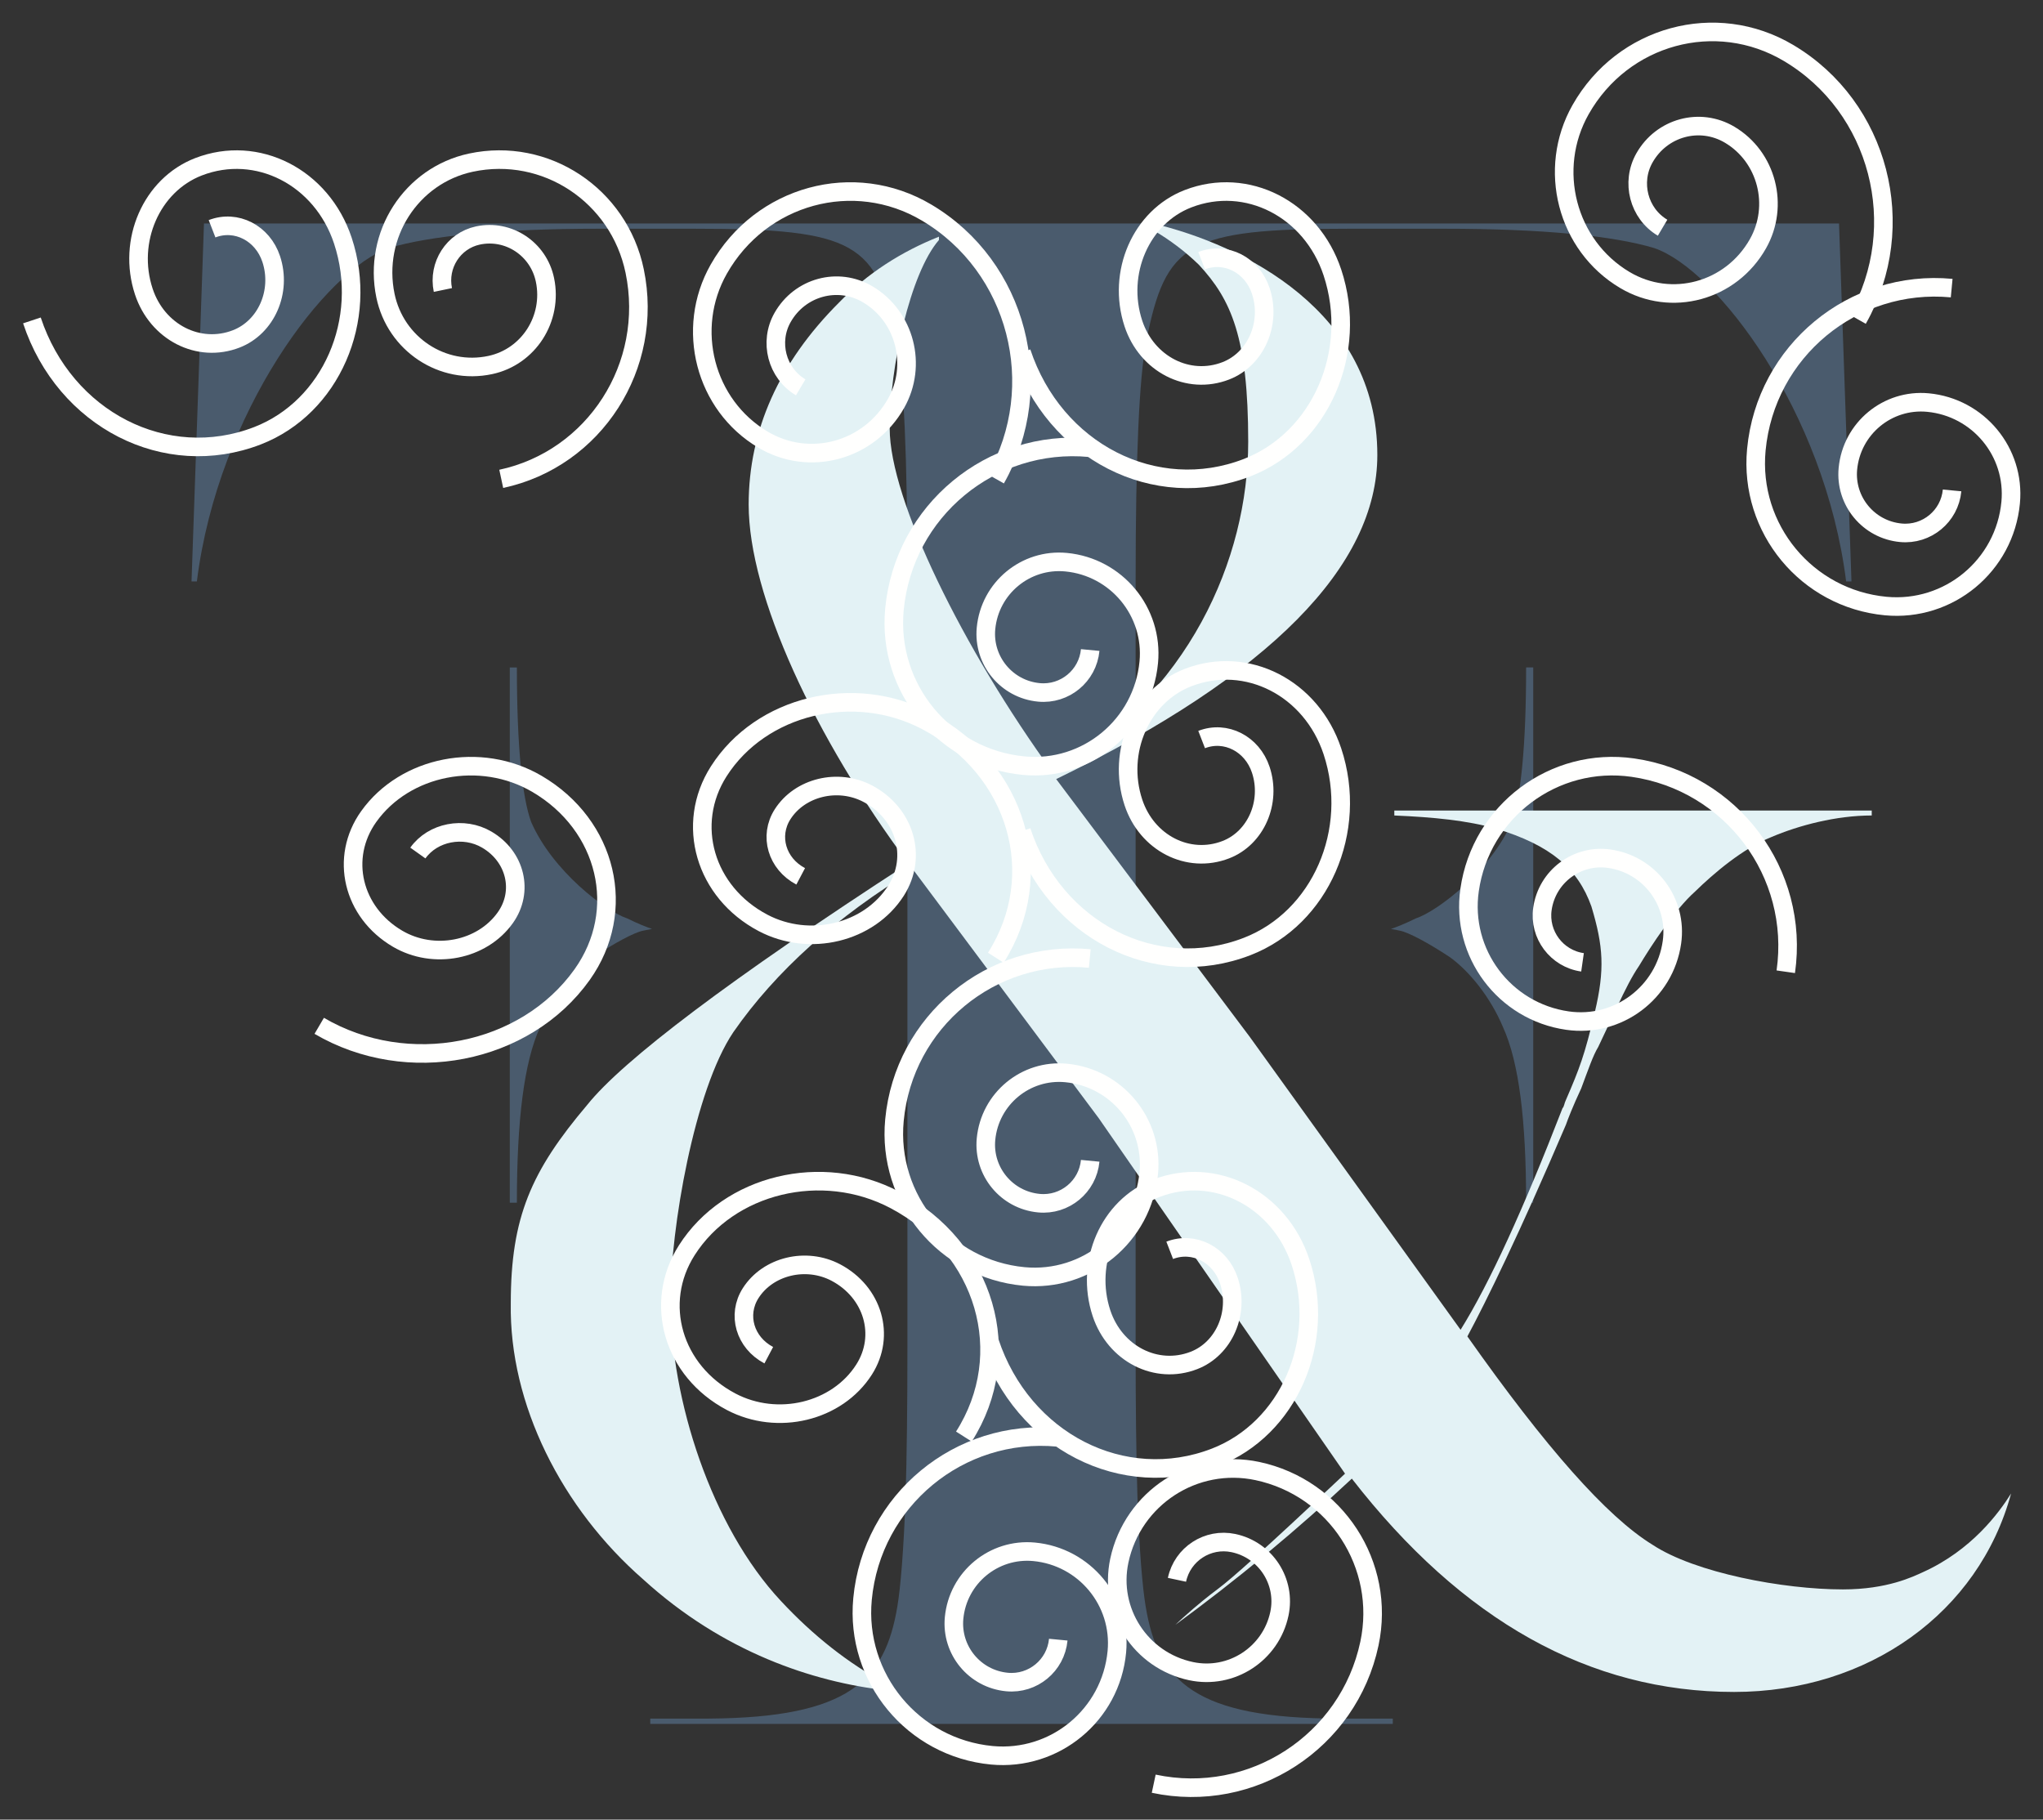 <?xml version="1.0" encoding="UTF-8"?>
<svg width="64px" height="57px" viewBox="0 0 64 57" version="1.1" xmlns="http://www.w3.org/2000/svg" xmlns:xlink="http://www.w3.org/1999/xlink">
    <rect x="0" y="0" width="64" height="57" fill="#333333" stroke="none"/>
    <!-- Generator: Sketch 52.3 (67297) - http://www.bohemiancoding.com/sketch -->
    <title>logo</title>
    <desc>Created with Sketch.</desc>
    <g id="Inner-Pages-3-" stroke="none" stroke-width="1" fill="none" fill-rule="evenodd">
        <g id="0-0-7-Homepage" transform="translate(-704, -19)">
            <g id="header">
                <g transform="translate(0, 20)" id="logo">
                    <g transform="translate(705, 0)">
                        <path d="M42.149,6.165 L41.258,6.165 C36.19,6.165 35.522,6.605 34.909,9.683 C34.686,10.837 34.575,13.311 34.575,17.214 L34.575,41.236 C34.575,43.059 34.593,44.597 34.631,45.853 C34.69,47.574 34.79,48.729 34.889,49.317 C35.279,51.68 36.448,52.835 40.96,52.835 L42.631,52.835 L42.631,53 L42.428,53 L19.37,53 L19.37,52.835 L19.572,52.835 L21.132,52.835 C21.163,52.835 21.195,52.835 21.226,52.834 C25.584,52.803 26.727,51.648 27.112,49.317 C27.21,48.732 27.309,47.583 27.369,45.872 C27.407,44.613 27.426,43.069 27.426,41.236 L27.426,17.214 C27.426,13.311 27.314,10.838 27.091,9.683 C26.479,6.605 25.81,6.165 20.742,6.165 L20.428,6.165 L17.755,6.165 C14.691,6.165 12.463,6.385 11.183,6.77 C9.233,7.429 5.836,11.882 5.167,17.214 L5,17.214 L5.39,6 L19.851,6 L34.61,6 L41.572,6 L56.61,6 L57,17.214 L56.833,17.214 C56.165,11.882 52.767,7.429 50.818,6.77 C49.537,6.385 47.309,6.165 44.246,6.165 L42.149,6.165 Z M44.413,28.978 C43.744,28.538 43.132,28.208 42.853,28.153 L42.575,28.098 C42.742,28.043 43.02,27.933 43.355,27.768 C44.023,27.548 45.694,26.284 46.362,24.745 C46.641,23.975 46.808,22.381 46.808,19.907 L47.031,19.907 L47.031,36.674 L46.808,36.674 C46.808,34.09 46.585,32.276 46.084,31.176 C45.694,30.242 45.026,29.417 44.413,28.978 Z M15.917,31.177 C15.415,32.276 15.192,34.09 15.192,36.674 L14.97,36.674 L14.97,19.908 L15.192,19.908 C15.192,22.381 15.359,23.976 15.638,24.745 C16.307,26.284 17.977,27.549 18.646,27.768 C18.98,27.933 19.258,28.043 19.425,28.098 L19.147,28.153 C18.868,28.208 18.256,28.538 17.587,28.978 C16.975,29.417 16.307,30.242 15.917,31.177 Z" id="Combined-Shape" fill="#4A5B6D"></path>
                        <path d="M62,45.784 C60.989,49.513 57.529,52 53.324,52 C48.8,52 44.808,49.773 41.348,45.318 C40.525,46.088 39.633,46.878 38.671,47.676 C37.695,48.484 36.741,49.223 35.82,49.897 C35.94,49.783 36.128,49.609 36.366,49.405 C36.788,49.042 37.119,48.798 37.181,48.751 C37.564,48.465 38.586,47.566 41.135,45.162 L33.418,34.025 L27.616,26.255 C25.221,27.705 23.305,29.415 21.974,31.331 C20.75,33.144 20.005,37.495 20.005,39.723 C20.005,42.831 21.282,46.82 23.464,49.151 C24.476,50.239 25.593,51.119 26.764,51.741 L26.764,51.948 C24.476,51.689 21.655,50.757 19.153,48.477 C16.598,46.25 14.948,42.986 15.001,39.826 C15.001,37.133 15.64,35.682 17.396,33.61 C18.514,32.212 21.867,29.673 27.456,26.047 C24.529,22.11 22.453,17.656 22.453,14.806 C22.453,12.475 23.411,10.351 25.274,8.487 C26.179,7.554 27.243,6.881 28.414,6.414 L28.414,6.518 C27.51,7.554 26.871,10.507 26.871,12.423 C26.871,14.651 29.159,19.313 31.98,23.198 C36.239,20.763 38.102,16.516 38.102,12.838 C38.102,9.574 37.569,8.383 36.558,7.295 C36.132,6.881 35.653,6.518 35.121,6.207 L35.121,6 C37.942,6.673 42.147,8.745 42.147,13.252 C42.147,16.723 38.793,20.142 32.087,23.405 L38.155,31.486 L44.755,40.655 C45.659,39.205 46.724,36.874 47.948,33.714 C48.002,33.662 48.002,33.559 48.055,33.455 C48.481,32.471 48.64,32.056 48.959,30.71 C49.279,29.363 49.226,28.637 48.853,27.394 C48.427,26.203 47.576,25.477 45.872,24.959 C44.968,24.701 43.903,24.597 42.679,24.545 L42.679,24.39 L57.635,24.39 L57.635,24.545 C56.518,24.545 55.347,24.856 54.495,25.219 C53.59,25.581 52.685,26.358 52.1,26.928 C51.461,27.498 50.716,28.637 50.344,29.259 C50.131,29.57 49.918,29.984 49.652,30.554 L49.066,31.797 C48.906,32.056 48.747,32.523 48.534,33.093 C48.268,33.662 48.108,34.077 48.055,34.232 C46.618,37.599 45.553,39.775 44.968,40.863 C47.416,44.333 49.332,46.509 50.769,47.39 C52.1,48.27 54.868,48.788 56.731,48.788 C58.123,48.788 58.922,48.391 59.24,48.247 C60.768,47.556 61.623,46.386 62,45.784" id="Fill-73" fill="#E3F2F5"></path>
                        <path d="M30.195,29 C31.846,26.409 30.877,23.09 28.03,21.586 C25.753,20.384 22.836,21.09 21.515,23.163 C20.459,24.821 21.079,26.946 22.901,27.908 C24.358,28.677 26.225,28.226 27.07,26.899 C27.746,25.837 27.35,24.478 26.184,23.862 C25.251,23.37 24.056,23.659 23.515,24.508 C23.082,25.187 23.336,26.057 24.083,26.451" id="Stroke-41" stroke="#FFFFFE" stroke-width="0.582"></path>
                        <path d="M35.142,54.874 C38.22,55.529 41.245,53.564 41.899,50.486 C42.423,48.024 40.851,45.604 38.389,45.08 C36.419,44.662 34.483,45.919 34.064,47.889 C33.729,49.465 34.735,51.014 36.311,51.348 C37.572,51.616 38.811,50.812 39.079,49.551 C39.293,48.543 38.65,47.551 37.641,47.337 C36.834,47.166 36.041,47.681 35.87,48.487" id="Stroke-43" stroke="#FFFFFE" stroke-width="0.582"></path>
                        <path d="M30.195,14 C31.846,11.085 30.877,7.35 28.03,5.66 C25.753,4.307 22.836,5.101 21.515,7.433 C20.459,9.299 21.079,11.689 22.901,12.771 C24.358,13.637 26.225,13.129 27.07,11.636 C27.746,10.442 27.35,8.912 26.184,8.22 C25.251,7.666 24.056,7.991 23.515,8.946 C23.082,9.71 23.336,10.69 24.083,11.133" id="Stroke-45" stroke="#FFFFFE" stroke-width="0.582"></path>
                        <path d="M31,10.037 C32.029,13.144 35.193,14.761 38.068,13.649 C40.367,12.758 41.563,10.022 40.74,7.536 C40.081,5.548 38.056,4.513 36.217,5.225 C34.745,5.794 33.98,7.546 34.506,9.137 C34.928,10.409 36.224,11.072 37.401,10.616 C38.343,10.251 38.833,9.131 38.496,8.113 C38.226,7.298 37.397,6.874 36.643,7.166" id="Stroke-47" stroke="#FFFFFE" stroke-width="0.582"></path>
                        <path d="M33.139,13.025 C30.051,12.734 27.312,15.001 27.02,18.088 C26.787,20.559 28.6,22.75 31.071,22.984 C33.047,23.171 34.8,21.72 34.987,19.743 C35.136,18.162 33.976,16.76 32.395,16.61 C31.13,16.491 30.008,17.419 29.888,18.684 C29.793,19.696 30.535,20.594 31.547,20.689 C32.357,20.766 33.075,20.172 33.152,19.362" id="Stroke-49" stroke="#FFFFFE" stroke-width="0.582"></path>
                        <path d="M31,25.037 C32.029,28.144 35.193,29.761 38.068,28.649 C40.367,27.759 41.563,25.022 40.74,22.536 C40.081,20.548 38.056,19.513 36.217,20.225 C34.745,20.795 33.98,22.546 34.506,24.137 C34.928,25.409 36.224,26.072 37.401,25.616 C38.343,25.252 38.833,24.131 38.496,23.113 C38.226,22.298 37.397,21.874 36.643,22.166" id="Stroke-51" stroke="#FFFFFE" stroke-width="0.582"></path>
                        <path d="M33.139,29.025 C30.051,28.734 27.312,31 27.02,34.088 C26.787,36.559 28.6,38.75 31.071,38.984 C33.047,39.17 34.8,37.72 34.987,35.743 C35.136,34.163 33.976,32.76 32.395,32.61 C31.13,32.491 30.008,33.419 29.888,34.684 C29.793,35.696 30.535,36.594 31.547,36.689 C32.357,36.766 33.075,36.171 33.152,35.362" id="Stroke-53" stroke="#FFFFFE" stroke-width="0.582"></path>
                        <path d="M29.195,44 C30.846,41.409 29.877,38.09 27.03,36.586 C24.753,35.384 21.836,36.09 20.515,38.163 C19.459,39.821 20.079,41.946 21.901,42.908 C23.358,43.677 25.225,43.226 26.07,41.899 C26.746,40.837 26.35,39.478 25.184,38.862 C24.251,38.37 23.056,38.659 22.515,39.508 C22.082,40.187 22.336,41.057 23.083,41.451" id="Stroke-55" stroke="#FFFFFE" stroke-width="0.582"></path>
                        <path d="M30,41.037 C31.029,44.144 34.193,45.761 37.068,44.649 C39.367,43.759 40.563,41.022 39.74,38.536 C39.081,36.548 37.056,35.513 35.217,36.225 C33.745,36.795 32.98,38.546 33.506,40.137 C33.928,41.409 35.224,42.072 36.401,41.616 C37.343,41.252 37.833,40.131 37.496,39.113 C37.226,38.298 36.397,37.874 35.643,38.166" id="Stroke-57" stroke="#FFFFFE" stroke-width="0.582"></path>
                        <path d="M32.139,44.025 C29.051,43.734 26.312,46 26.02,49.088 C25.787,51.559 27.6,53.75 30.071,53.984 C32.047,54.17 33.8,52.72 33.987,50.743 C34.136,49.162 32.976,47.76 31.395,47.61 C30.13,47.491 29.008,48.419 28.888,49.684 C28.793,50.696 29.535,51.594 30.547,51.689 C31.357,51.766 32.075,51.171 32.152,50.362" id="Stroke-59" stroke="#FFFFFE" stroke-width="0.582"></path>
                        <path d="M14.702,14 C17.627,13.374 19.499,10.459 18.882,7.49 C18.389,5.114 16.092,3.595 13.751,4.095 C11.879,4.496 10.68,6.361 11.075,8.262 C11.391,9.782 12.861,10.755 14.359,10.434 C15.558,10.178 16.325,8.984 16.072,7.768 C15.87,6.795 14.929,6.172 13.97,6.377 C13.203,6.542 12.712,7.305 12.874,8.084" id="Stroke-61" stroke="#FFFFFE" stroke-width="0.582"></path>
                        <path d="M54.942,29.44 C55.385,26.351 53.24,23.489 50.152,23.046 C47.681,22.692 45.391,24.408 45.037,26.879 C44.754,28.855 46.126,30.687 48.103,30.97 C49.684,31.197 51.15,30.099 51.376,28.518 C51.558,27.253 50.679,26.08 49.414,25.899 C48.402,25.754 47.464,26.457 47.319,27.469 C47.203,28.278 47.765,29.029 48.575,29.145" id="Stroke-63" stroke="#FFFFFE" stroke-width="0.582"></path>
                        <path d="M0,9.037 C1.029,12.144 4.193,13.761 7.068,12.649 C9.367,11.758 10.563,9.022 9.74,6.536 C9.081,4.548 7.056,3.513 5.217,4.225 C3.745,4.795 2.98,6.546 3.506,8.137 C3.928,9.409 5.224,10.072 6.401,9.616 C7.343,9.251 7.833,8.131 7.496,7.113 C7.226,6.298 6.397,5.874 5.643,6.166" id="Stroke-65" stroke="#FFFFFE" stroke-width="0.582"></path>
                        <path d="M57.195,9 C58.846,6.085 57.877,2.35 55.03,0.66 C52.753,-0.693 49.836,0.101 48.515,2.433 C47.459,4.299 48.079,6.689 49.901,7.771 C51.358,8.637 53.225,8.129 54.07,6.636 C54.746,5.442 54.35,3.912 53.184,3.22 C52.251,2.666 51.056,2.991 50.515,3.946 C50.082,4.71 50.336,5.69 51.083,6.133" id="Stroke-67" stroke="#FFFFFE" stroke-width="0.582"></path>
                        <path d="M60.139,8.025 C57.051,7.734 54.312,10.001 54.02,13.088 C53.787,15.559 55.6,17.75 58.071,17.984 C60.047,18.171 61.8,16.72 61.987,14.743 C62.136,13.162 60.976,11.76 59.395,11.61 C58.13,11.491 57.008,12.419 56.888,13.684 C56.793,14.696 57.535,15.594 58.547,15.689 C59.357,15.766 60.075,15.172 60.152,14.362" id="Stroke-69" stroke="#FFFFFE" stroke-width="0.582"></path>
                        <path d="M9,31.134 C11.763,32.754 15.451,32.035 17.236,29.53 C18.665,27.525 18.031,24.85 15.821,23.554 C14.052,22.518 11.692,22.978 10.549,24.581 C9.635,25.864 10.041,27.576 11.456,28.406 C12.587,29.069 14.098,28.775 14.829,27.748 C15.414,26.927 15.155,25.831 14.249,25.301 C13.525,24.876 12.558,25.064 12.09,25.721" id="Stroke-71" stroke="#FFFFFE" stroke-width="0.582"></path>
                    </g>
                </g>
            </g>
        </g>
    </g>
</svg>